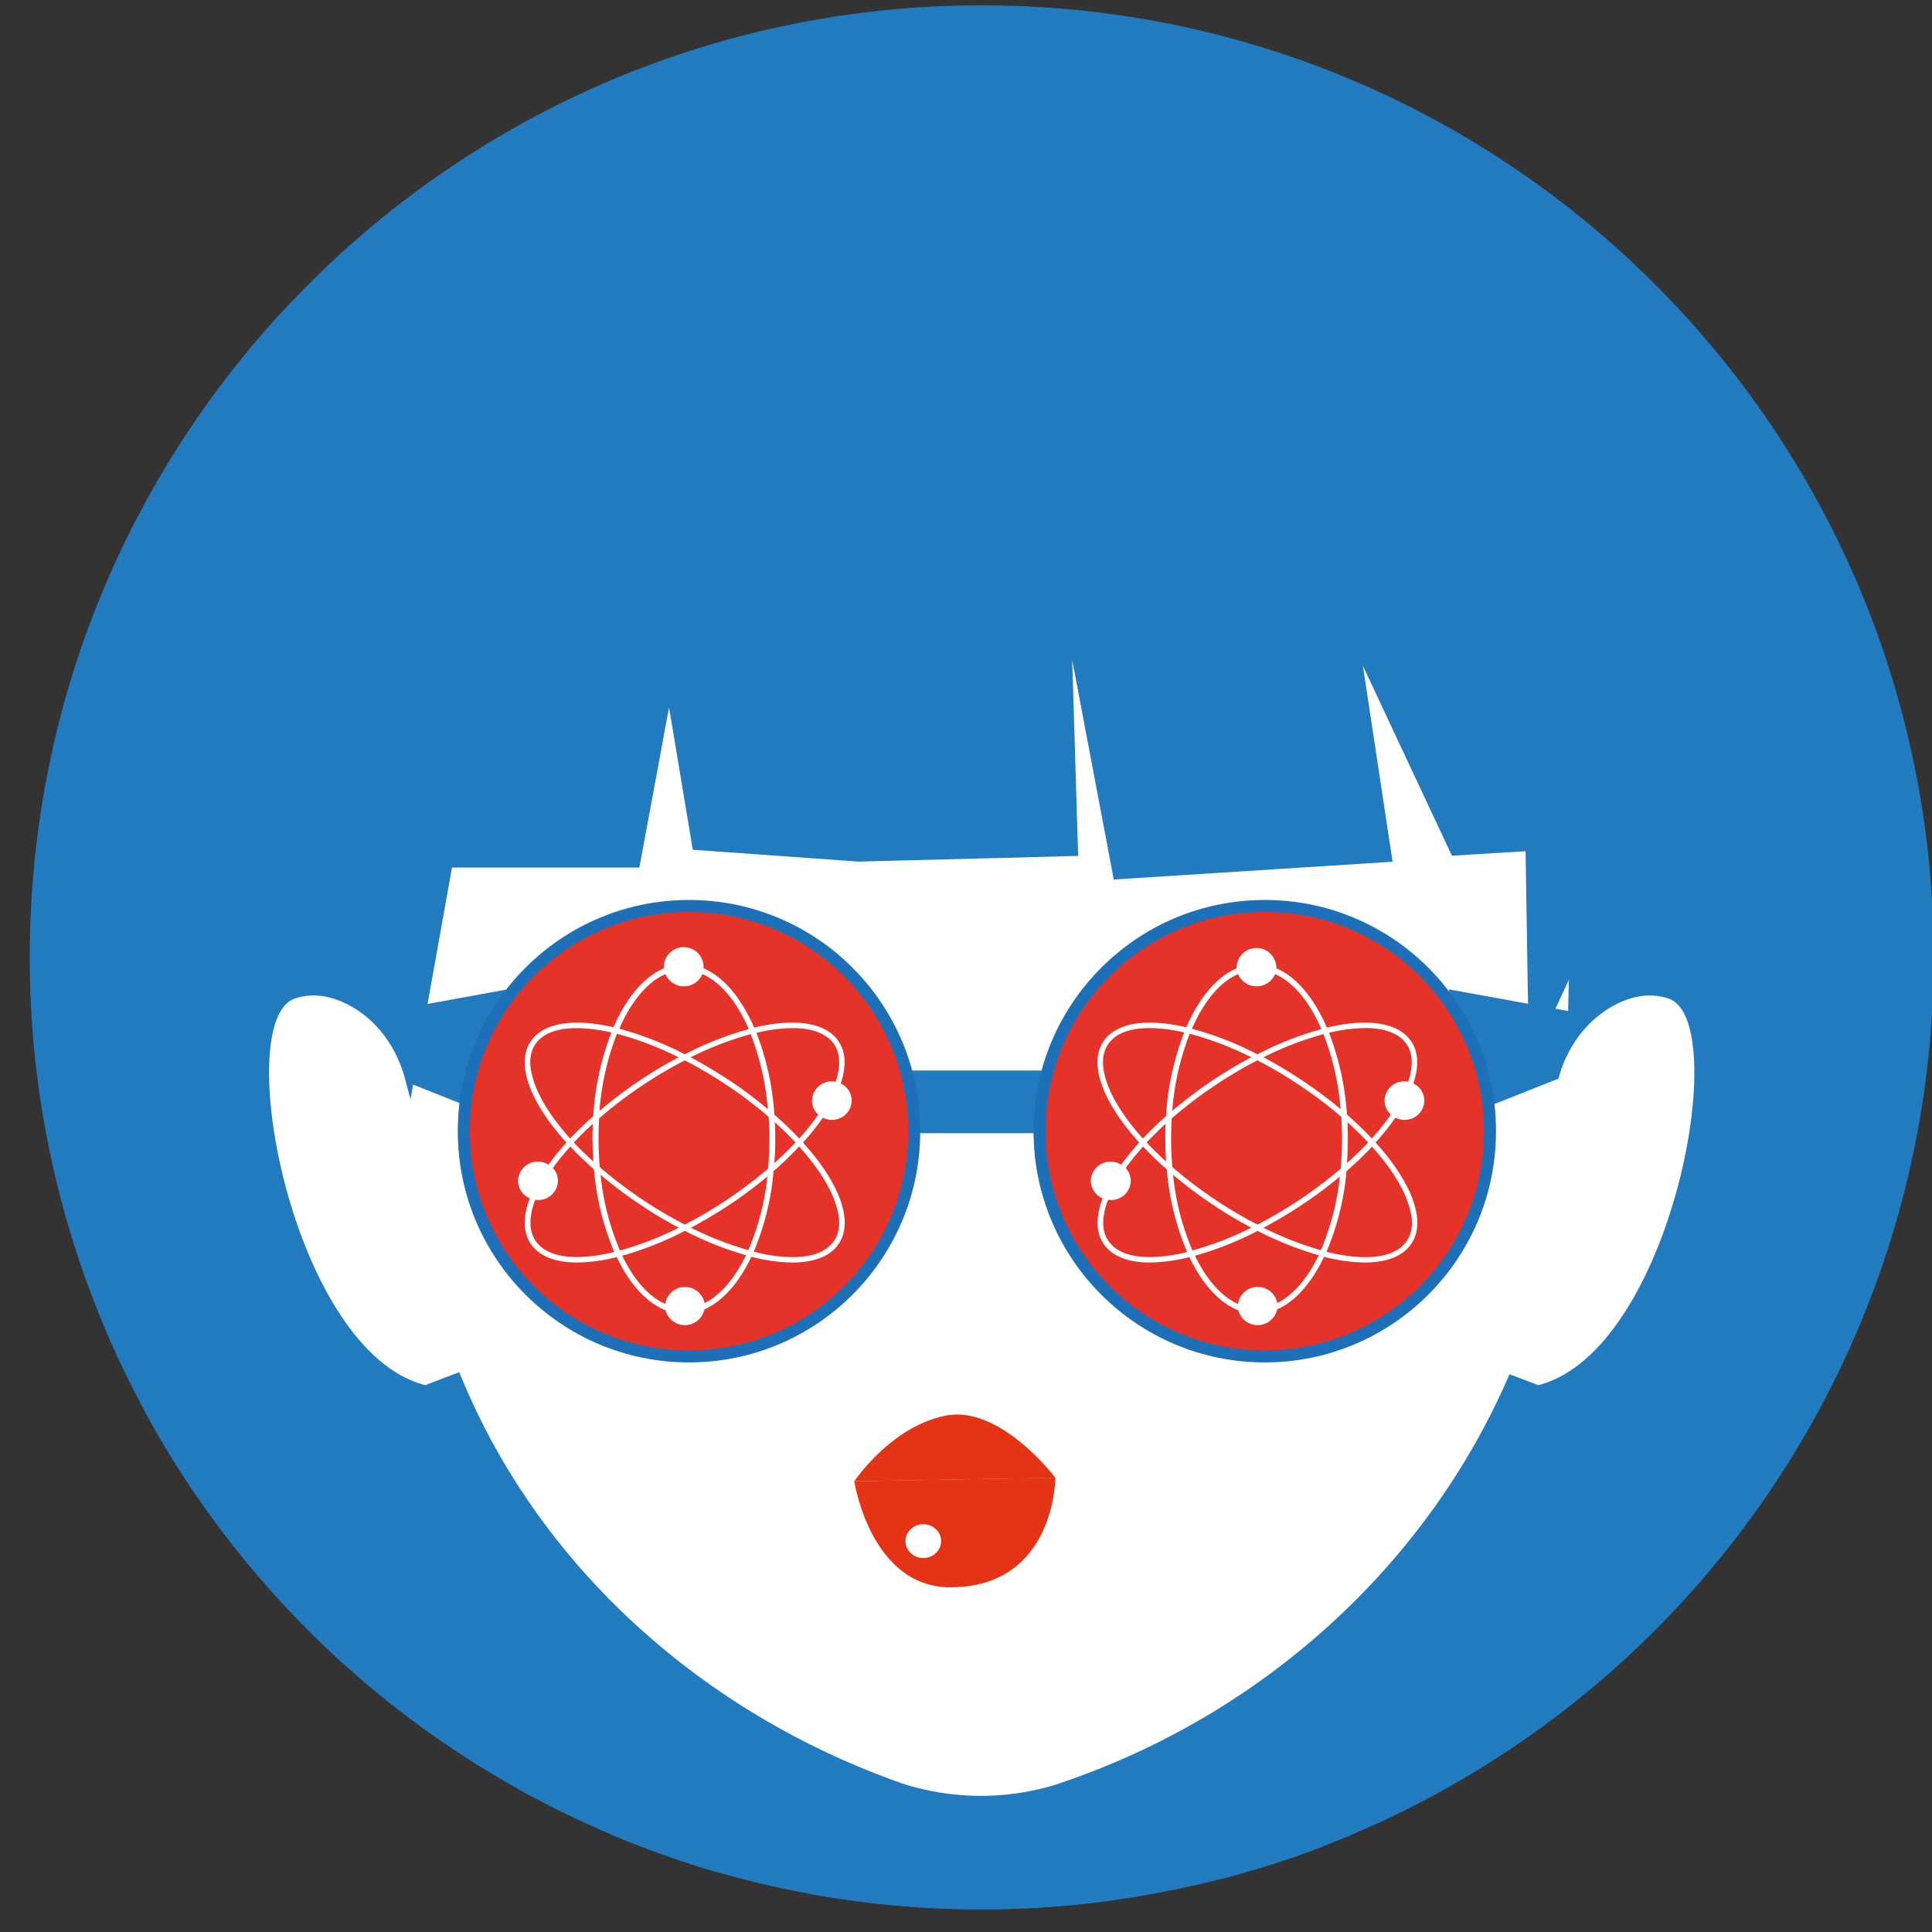 <?xml version="1.0" encoding="UTF-8" standalone="no"?>
<svg
   xmlns:dc="http://purl.org/dc/elements/1.1/"
   xmlns:cc="http://creativecommons.org/ns#"
   xmlns:rdf="http://www.w3.org/1999/02/22-rdf-syntax-ns#"
   xmlns:svg="http://www.w3.org/2000/svg"
   xmlns="http://www.w3.org/2000/svg"
   xmlns:sodipodi="http://sodipodi.sourceforge.net/DTD/sodipodi-0.dtd"
   xmlns:inkscape="http://www.inkscape.org/namespaces/inkscape"
   width="54px"
   height="54px"
   viewBox="0 0 54 54"
   version="1.1"
   id="svg4868"
   sodipodi:docname="logo-mobile.svg"
   inkscape:version="0.92.5 (2060ec1f9f, 2020-04-08)">
  <rect x="0" y="0" width="54" height="54" fill="#333333" stroke="none"/>
  <sodipodi:namedview
     pagecolor="#ffffff"
     bordercolor="#666666"
     borderopacity="1"
     objecttolerance="10"
     gridtolerance="10"
     guidetolerance="10"
     inkscape:pageopacity="0"
     inkscape:pageshadow="2"
     inkscape:window-width="1109"
     inkscape:window-height="536"
     id="namedview4870"
     showgrid="false"
     inkscape:zoom="2.9704442"
     inkscape:cx="-10.604484"
     inkscape:cy="14.012197"
     inkscape:window-x="283"
     inkscape:window-y="257"
     inkscape:window-maximized="0"
     inkscape:current-layer="svg4868" />
  <!-- Generator: Sketch 51.3 (57544) - http://www.bohemiancoding.com/sketch -->
  <title
     id="title4857">logo-mobile</title>
  <desc
     id="desc4859">Created with Sketch.</desc>
  <defs
     id="defs4861">
    <style
       id="style1472">.cls-1{fill:#227bbe;}.cls-2{fill:#e53315;}.cls-3{fill:#fff;}.cls-4{fill:none;stroke:#cd94af;}.cls-4,.cls-5{stroke-miterlimit:10;stroke-width:3.87px;}.cls-5{fill:#e5332a;stroke:#1d70b7;}</style>
  </defs>
  <path
     style="fill:#227bbe;stroke-width:0.087"
     inkscape:connector-curvature="0"
     class="cls-1"
     d="M 54.048,26.759 A 26.637,26.637 0 0 1 36.992,51.599 c -0.137,0.052 -0.275,0.105 -0.415,0.156 A 26.73,26.73 0 0 1 27.439,53.367 26.604,26.604 0 0 1 22.64,52.933 25.93,25.93 0 0 1 20.101,52.342 26.5,26.5 0 0 1 17.155,51.304 q -1.179,-0.494 -2.302,-1.098 C 14.726,50.141 14.599,50.069 14.476,49.998 A 26.592,26.592 0 0 1 0.832,26.758 c 0,-14.695 11.913,-26.609 26.609,-26.609 14.695,0 26.607,11.914 26.607,26.61 z"
     id="path1476" />
  <path
     style="fill:#227bbe;stroke-width:0.087"
     inkscape:connector-curvature="0"
     class="cls-1"
     d="m 14.476,49.995 c 0.123,0.071 0.25,0.143 0.377,0.209 V 49.995 Z M 4.078,39.505 a 26.544,26.544 0 0 0 2.962,4.337 c 0.039,0 0.082,0 0.124,0 2.694,0 4.374,0.475 5.723,1.058 l 1.164,-4.448 C 12.849,39.87 10.408,39.253 7.238,39.253 a 19.156,19.156 0 0 0 -3.16,0.253 z"
     id="path1500" />
  <path
     style="fill:#ffffff;stroke-width:0.087"
     inkscape:connector-curvature="0"
     class="cls-3"
     d="m 43.89,25.788 -0.134,5.426 q -0.016,0.608 -0.065,1.206 c -0.679,8.107 -6.446,14.898 -14.165,17.454 l -0.087,0.028 a 7.148,7.148 0 0 1 -4.246,-0.061 l -0.205,-0.075 C 19.485,47.768 14.907,43.636 12.769,38.184 A 20.497,20.497 0 0 1 11.363,31.207 l -0.135,-5.419 a 13.063,13.063 0 0 1 5.077,-10.665 v 0 A 18.423,18.423 0 0 1 27.558,11.287 v 0 a 18.423,18.423 0 0 1 11.253,3.836 v 0 a 13.059,13.059 0 0 1 5.079,10.665 z"
     id="path1502" />
  <polygon
     style="fill:#227bbe"
     class="cls-1"
     points="568.13,266.56 602.27,269.66 569.31,340.64 "
     id="polygon1504"
     transform="matrix(0.087,0,0,0.087,-6.794,0.15)" />
  <polygon
     style="fill:#227bbe"
     class="cls-1"
     points="230.64,235.98 187.13,290.08 208.91,357.38 "
     id="polygon1506"
     transform="matrix(0.087,0,0,0.087,-6.794,0.15)" />
  <path
     style="fill:none;stroke:#cd94af;stroke-width:0.336px;stroke-miterlimit:10"
     inkscape:connector-curvature="0"
     class="cls-4"
     d="M 16.047,48.528"
     id="path1508" />
  <path
     style="fill:#227bbe;stroke-width:0.087"
     inkscape:connector-curvature="0"
     class="cls-1"
     d="M 24.002,24.082 19.364,23.751 18.7,19.772 17.871,24.248 H 12.561 L 12.395,21.926 11.566,25.408 H 8.414 c 0,0 -0.504,-5.075 6.792,-11.044 1.452,-1.188 4.227,-2.566 5.295,-3.328 4.301,-3.068 4.163,-4.198 4.163,-4.198 l 0.498,-2.156 0.996,2.819 0.995,-1.99 -0.166,2.985 c 0,0 8.788,0.331 13.431,4.974 4.642,4.643 5.638,10.115 5.638,10.115 l -5.475,0.332 -2.487,-5.306 0.829,5.475 -7.793,0.497 -1.161,-6.135 0.166,5.475 z"
     id="path1510" />
  <rect
     style="fill:#227bbe;stroke-width:0.087"
     class="cls-1"
     x="25.115"
     y="29.921"
     width="4.27"
     height="1.752"
     id="rect1512" />
  <path
     style="fill:none;stroke:#cd94af;stroke-width:0.336px;stroke-miterlimit:10"
     inkscape:connector-curvature="0"
     class="cls-4"
     d="M 19.897,48.902"
     id="path1514" />
  <polygon
     style="fill:#227bbe"
     class="cls-1"
     points="233.64,355.8 241.2,316.12 185.77,326.2 186.61,337.12 "
     id="polygon1516"
     transform="matrix(0.087,0,0,0.087,-6.794,0.15)" />
  <circle
     style="fill:#e5332a;stroke:#1d70b7;stroke-width:0.336px;stroke-miterlimit:10"
     class="cls-5"
     cx="19.258"
     cy="31.617"
     r="6.295"
     id="circle1518" />
  <path
     style="fill:#ffffff;stroke-width:0.087"
     inkscape:connector-curvature="0"
     class="cls-3"
     d="M 11.328,30.176 C 11.095,29.285 10.532,28.486 9.71,28.071 9.267,27.847 8.754,27.732 8.233,27.913 6.444,28.54 8.16,37.766 11.883,38.715 l 1.533,-0.584 z"
     id="path1520" />
  <polygon
     style="fill:#227bbe"
     class="cls-1"
     points="551.1,355.8 543.54,316.12 598.97,326.2 598.13,337.12 "
     id="polygon1522"
     transform="matrix(0.087,0,0,0.087,-6.794,0.15)" />
  <path
     style="fill:#ffffff;stroke-width:0.087"
     inkscape:connector-curvature="0"
     class="cls-3"
     d="m 43.55,30.176 c 0.234,-0.891 0.797,-1.689 1.619,-2.105 0.442,-0.224 0.956,-0.339 1.477,-0.157 1.788,0.627 0.073,9.853 -3.65,10.802 l -1.532,-0.584 z"
     id="path1524" />
  <circle
     style="fill:#e5332a;stroke:#1d70b7;stroke-width:0.336px;stroke-miterlimit:10"
     class="cls-5"
     cx="35.351"
     cy="31.617"
     r="6.295"
     id="circle1526" />
  <path
     style="fill:#ffffff;stroke-width:0.087"
     inkscape:connector-curvature="0"
     class="cls-3"
     d="m 23.251,31.3 a 0.547,0.547 0 0 0 0.555,-0.537 0.534,0.534 0 0 0 -0.308,-0.479 2.242,2.242 0 0 0 0.08,-0.303 c 0.066,-0.359 0.015,-0.66 -0.154,-0.897 -0.373,-0.521 -1.244,-0.626 -2.346,-0.362 -0.355,-0.823 -0.849,-1.418 -1.412,-1.657 0,-0.012 0,-0.023 0,-0.036 a 0.555,0.555 0 0 0 -1.111,0 c 0,0.012 0,0.023 0,0.036 -0.561,0.238 -1.052,0.83 -1.408,1.647 -1.078,-0.25 -1.932,-0.143 -2.299,0.373 -0.169,0.236 -0.221,0.538 -0.155,0.897 0.108,0.581 0.515,1.265 1.138,1.953 a 7.126,7.126 0 0 0 -0.501,0.617 0.571,0.571 0 0 0 -0.296,-0.083 0.546,0.546 0 0 0 -0.555,0.536 0.536,0.536 0 0 0 0.328,0.489 2.292,2.292 0 0 0 -0.113,0.393 c -0.066,0.359 -0.014,0.66 0.155,0.898 0.242,0.34 0.695,0.502 1.283,0.502 a 4.683,4.683 0 0 0 1.105,-0.151 c 0.356,0.744 0.83,1.277 1.365,1.487 a 0.56,0.56 0 0 0 1.088,-0.026 c 0.513,-0.226 0.968,-0.749 1.311,-1.47 a 4.733,4.733 0 0 0 1.144,0.161 c 0.587,0 1.043,-0.163 1.283,-0.502 0.169,-0.237 0.22,-0.539 0.154,-0.898 -0.107,-0.581 -0.515,-1.264 -1.138,-1.953 a 6.902,6.902 0 0 0 0.555,-0.695 0.575,0.575 0 0 0 0.252,0.062 z m -4.652,-4.073 a 0.562,0.562 0 0 0 1.034,0 c 0.513,0.224 0.964,0.775 1.295,1.537 a 9.156,9.156 0 0 0 -1.788,0.704 9.101,9.101 0 0 0 -1.83,-0.714 c 0.33,-0.76 0.78,-1.307 1.29,-1.527 z m 2.906,4.606 c 0,0.284 -0.014,0.561 -0.038,0.831 a 12.292,12.292 0 0 1 -2.326,1.564 12.283,12.283 0 0 1 -2.379,-1.609 q -0.032,-0.383 -0.033,-0.786 0,-0.292 0.018,-0.574 a 11.841,11.841 0 0 1 1.239,-0.942 12.18,12.18 0 0 1 1.154,-0.68 12.302,12.302 0 0 1 1.155,0.68 11.941,11.941 0 0 1 1.189,0.899 c 0.014,0.204 0.022,0.41 0.022,0.618 z m 0.151,-0.466 c 0.208,0.187 0.401,0.376 0.579,0.565 -0.181,0.193 -0.379,0.386 -0.592,0.577 0.017,-0.221 0.025,-0.447 0.025,-0.676 0,-0.156 -0.004,-0.31 -0.012,-0.464 z m -0.207,1.517 a 7.175,7.175 0 0 1 -0.532,2.058 9.212,9.212 0 0 1 -1.605,-0.627 c 0.354,-0.188 0.713,-0.4 1.071,-0.638 a 12.309,12.309 0 0 0 1.066,-0.793 z m -2.475,1.43 a 9.031,9.031 0 0 1 -1.646,0.638 7.163,7.163 0 0 1 -0.541,-2.113 12.274,12.274 0 0 0 1.118,0.838 c 0.354,0.241 0.713,0.449 1.065,0.637 z m -2.392,-1.849 c -0.194,-0.174 -0.375,-0.354 -0.542,-0.532 0.163,-0.174 0.341,-0.348 0.53,-0.521 -0.006,0.139 -0.01,0.28 -0.01,0.421 0.004,0.216 0.011,0.425 0.022,0.632 z m 0.174,-1.42 a 7.521,7.521 0 0 1 0.487,-2.151 9.004,9.004 0 0 1 1.722,0.658 c -0.354,0.188 -0.712,0.4 -1.07,0.638 a 12.079,12.079 0 0 0 -1.133,0.855 z m 3.617,-0.855 c -0.357,-0.238 -0.716,-0.45 -1.069,-0.638 a 9.07,9.07 0 0 1 1.678,-0.647 7.474,7.474 0 0 1 0.479,2.096 12.127,12.127 0 0 0 -1.083,-0.812 z m -5.527,-0.237 c -0.058,-0.316 -0.016,-0.579 0.128,-0.782 0.212,-0.297 0.618,-0.435 1.15,-0.435 a 4.384,4.384 0 0 1 0.965,0.123 7.708,7.708 0 0 0 -0.508,2.339 c -0.233,0.207 -0.449,0.415 -0.646,0.625 -0.592,-0.663 -0.983,-1.317 -1.085,-1.87 z m 1.283,5.182 c -0.532,0 -0.938,-0.142 -1.15,-0.439 -0.143,-0.202 -0.186,-0.464 -0.128,-0.782 a 2.243,2.243 0 0 1 0.109,-0.38 0.608,0.608 0 0 0 0.08,0.006 0.546,0.546 0 0 0 0.555,-0.536 0.521,0.521 0 0 0 -0.142,-0.357 6.875,6.875 0 0 1 0.487,-0.601 c 0.201,0.215 0.423,0.429 0.662,0.64 a 7.426,7.426 0 0 0 0.567,2.306 4.464,4.464 0 0 1 -1.041,0.143 z m 3.563,1.287 a 0.558,0.558 0 0 0 -1.099,0.023 c -0.467,-0.208 -0.881,-0.686 -1.201,-1.347 a 9.26,9.26 0 0 0 1.749,-0.695 9.347,9.347 0 0 0 1.709,0.681 c -0.311,0.644 -0.71,1.117 -1.159,1.337 z m 3.737,-2.506 c 0.058,0.316 0.015,0.579 -0.129,0.782 -0.34,0.477 -1.177,0.553 -2.233,0.288 a 7.436,7.436 0 0 0 0.555,-2.255 c 0.261,-0.225 0.498,-0.455 0.713,-0.685 0.599,0.661 0.989,1.316 1.091,1.873 z M 22.34,31.823 c -0.21,-0.224 -0.444,-0.448 -0.695,-0.668 a 7.754,7.754 0 0 0 -0.501,-2.286 4.458,4.458 0 0 1 1.008,-0.133 c 0.531,0 0.937,0.141 1.149,0.435 0.143,0.202 0.187,0.464 0.129,0.782 a 2.173,2.173 0 0 1 -0.075,0.283 0.577,0.577 0 0 0 -0.103,-0.01 0.547,0.547 0 0 0 -0.556,0.536 0.53,0.53 0 0 0 0.174,0.392 6.719,6.719 0 0 1 -0.531,0.667 z"
     id="path1528" />
  <path
     style="fill:#ffffff;stroke-width:0.087"
     inkscape:connector-curvature="0"
     class="cls-3"
     d="m 39.256,31.3 a 0.547,0.547 0 0 0 0.555,-0.537 0.534,0.534 0 0 0 -0.308,-0.479 2.242,2.242 0 0 0 0.08,-0.303 c 0.067,-0.359 0.015,-0.66 -0.154,-0.897 -0.373,-0.521 -1.244,-0.626 -2.342,-0.362 -0.356,-0.823 -0.85,-1.418 -1.412,-1.657 0,-0.012 0,-0.023 0,-0.036 a 0.556,0.556 0 0 0 -1.111,0 c 0,0.012 0,0.023 0,0.036 -0.561,0.238 -1.052,0.83 -1.407,1.647 -1.078,-0.25 -1.932,-0.143 -2.3,0.373 -0.169,0.236 -0.221,0.538 -0.154,0.897 0.107,0.581 0.515,1.265 1.138,1.953 a 6.983,6.983 0 0 0 -0.501,0.617 0.568,0.568 0 0 0 -0.296,-0.083 0.546,0.546 0 0 0 -0.555,0.536 0.536,0.536 0 0 0 0.328,0.489 2.367,2.367 0 0 0 -0.112,0.393 c -0.067,0.359 -0.015,0.66 0.154,0.898 0.242,0.34 0.695,0.502 1.283,0.502 a 4.677,4.677 0 0 0 1.102,-0.151 c 0.356,0.744 0.831,1.277 1.365,1.487 a 0.56,0.56 0 0 0 1.088,-0.026 c 0.514,-0.226 0.968,-0.749 1.312,-1.47 a 4.721,4.721 0 0 0 1.14,0.16 c 0.588,0 1.043,-0.163 1.283,-0.502 0.169,-0.237 0.221,-0.539 0.154,-0.898 -0.107,-0.581 -0.515,-1.264 -1.138,-1.953 a 6.902,6.902 0 0 0 0.555,-0.695 0.578,0.578 0 0 0 0.255,0.063 z m -4.652,-4.073 a 0.563,0.563 0 0 0 1.035,0 c 0.512,0.224 0.963,0.775 1.294,1.537 a 9.178,9.178 0 0 0 -1.788,0.704 9.101,9.101 0 0 0 -1.83,-0.714 c 0.331,-0.76 0.78,-1.307 1.29,-1.527 z m 2.906,4.606 c 0,0.284 -0.013,0.561 -0.037,0.831 a 12.334,12.334 0 0 1 -2.327,1.564 12.244,12.244 0 0 1 -2.379,-1.609 c -0.022,-0.255 -0.034,-0.521 -0.034,-0.786 0,-0.195 0.007,-0.386 0.018,-0.574 a 11.933,11.933 0 0 1 1.239,-0.942 12.18,12.18 0 0 1 1.154,-0.68 12.079,12.079 0 0 1 1.155,0.68 11.955,11.955 0 0 1 1.19,0.899 c 0.013,0.204 0.021,0.41 0.021,0.618 z m 0.151,-0.466 c 0.209,0.187 0.402,0.376 0.579,0.565 -0.181,0.193 -0.379,0.386 -0.592,0.577 0.017,-0.221 0.025,-0.447 0.025,-0.676 0,-0.156 -0.004,-0.31 -0.012,-0.464 z m -0.211,1.516 a 7.175,7.175 0 0 1 -0.532,2.06 9.212,9.212 0 0 1 -1.604,-0.627 c 0.353,-0.188 0.712,-0.4 1.071,-0.638 a 12.427,12.427 0 0 0 1.065,-0.793 z m -2.474,1.43 a 9.062,9.062 0 0 1 -1.647,0.638 7.189,7.189 0 0 1 -0.541,-2.113 12.274,12.274 0 0 0 1.118,0.838 c 0.358,0.242 0.717,0.451 1.071,0.639 z m -2.385,-1.849 c -0.194,-0.174 -0.375,-0.354 -0.541,-0.532 0.163,-0.174 0.34,-0.348 0.53,-0.521 -0.007,0.139 -0.01,0.28 -0.01,0.421 0.004,0.217 0.008,0.427 0.022,0.634 z m 0.174,-1.42 a 7.521,7.521 0 0 1 0.488,-2.151 8.997,8.997 0 0 1 1.721,0.658 c -0.354,0.188 -0.712,0.4 -1.07,0.638 a 12.189,12.189 0 0 0 -1.137,0.857 z m 3.618,-0.855 c -0.358,-0.238 -0.717,-0.45 -1.07,-0.638 a 9.054,9.054 0 0 1 1.679,-0.647 7.501,7.501 0 0 1 0.478,2.096 12.238,12.238 0 0 0 -1.085,-0.81 z m -5.528,-0.237 c -0.058,-0.316 -0.016,-0.579 0.129,-0.782 0.211,-0.297 0.617,-0.435 1.149,-0.435 a 4.372,4.372 0 0 1 0.965,0.123 7.734,7.734 0 0 0 -0.508,2.339 c -0.233,0.207 -0.449,0.415 -0.646,0.625 -0.595,-0.661 -0.985,-1.315 -1.088,-1.868 z m 1.284,5.184 c -0.532,0 -0.938,-0.142 -1.149,-0.439 -0.144,-0.202 -0.187,-0.464 -0.129,-0.782 a 2.243,2.243 0 0 1 0.109,-0.38 0.608,0.608 0 0 0 0.08,0.006 0.546,0.546 0 0 0 0.555,-0.536 0.521,0.521 0 0 0 -0.142,-0.357 6.875,6.875 0 0 1 0.487,-0.601 c 0.202,0.215 0.423,0.429 0.662,0.64 a 7.45,7.45 0 0 0 0.567,2.306 4.459,4.459 0 0 1 -1.041,0.143 z m 3.563,1.287 a 0.558,0.558 0 0 0 -1.1,0.023 c -0.467,-0.208 -0.881,-0.686 -1.201,-1.347 a 9.238,9.238 0 0 0 1.749,-0.695 9.347,9.347 0 0 0 1.709,0.681 c -0.314,0.644 -0.713,1.117 -1.162,1.337 z m 3.737,-2.506 c 0.058,0.316 0.016,0.579 -0.129,0.782 -0.339,0.477 -1.177,0.553 -2.233,0.288 a 7.436,7.436 0 0 0 0.558,-2.252 9.814,9.814 0 0 0 0.713,-0.685 c 0.592,0.658 0.982,1.312 1.085,1.869 z M 38.344,31.821 C 38.133,31.597 37.9,31.374 37.648,31.153 a 7.754,7.754 0 0 0 -0.501,-2.286 4.458,4.458 0 0 1 1.008,-0.133 c 0.532,0 0.938,0.141 1.149,0.435 0.144,0.202 0.187,0.464 0.129,0.782 a 2.173,2.173 0 0 1 -0.075,0.283 0.57,0.57 0 0 0 -0.103,-0.01 0.547,0.547 0 0 0 -0.555,0.536 0.529,0.529 0 0 0 0.174,0.392 6.596,6.596 0 0 1 -0.531,0.668 z"
     id="path1530" />
  <path
     style="fill:#e53315;stroke-width:0.087"
     inkscape:connector-curvature="0"
     class="cls-2"
     d="m 23.878,41.402 c 0,0 1.022,-1.533 2.554,-1.835 1.532,-0.302 3.066,1.738 3.066,1.738 z"
     id="path1532" />
  <path
     style="fill:#e53315;stroke-width:0.087"
     inkscape:connector-curvature="0"
     class="cls-2"
     d="m 23.878,41.402 c 0,0 0.45,2.963 2.682,2.963 2.938,0 2.938,-3.066 2.938,-3.066 z"
     id="path1534" />
  <ellipse
     style="fill:#ffffff;stroke-width:0.087"
     class="cls-3"
     cx="25.806"
     cy="43.075"
     rx="0.498"
     ry="0.473"
     id="ellipse1536" />
  <path
     style="fill:#227bbe;stroke-width:0.087"
     inkscape:connector-curvature="0"
     class="cls-1"
     d="m 17.155,50.169 v 1.135 a 26.5,26.5 0 0 0 2.946,1.038 v -2.173 z"
     id="path1538" />
  <path
     style="fill:#227bbe;stroke-width:0.087"
     inkscape:connector-curvature="0"
     class="cls-1"
     d="M 30.739,52.673 C 29.818,51.946 28.469,51.659 26.544,51.659 a 26.268,26.268 0 0 0 -3.904,0.267 v 1.009 a 26.744,26.744 0 0 0 8.543,0.169 3.105,3.105 0 0 0 -0.444,-0.43 z"
     id="path1540" />
  <path
     style="fill:#227bbe;stroke-width:0.087"
     inkscape:connector-curvature="0"
     class="cls-1"
     d="m 34.051,50.169 v 2.371 a 26.332,26.332 0 0 0 2.529,-0.782 c 0.14,-0.05 0.277,-0.103 0.415,-0.156 v -1.433 z"
     id="path1542" />
</svg>
